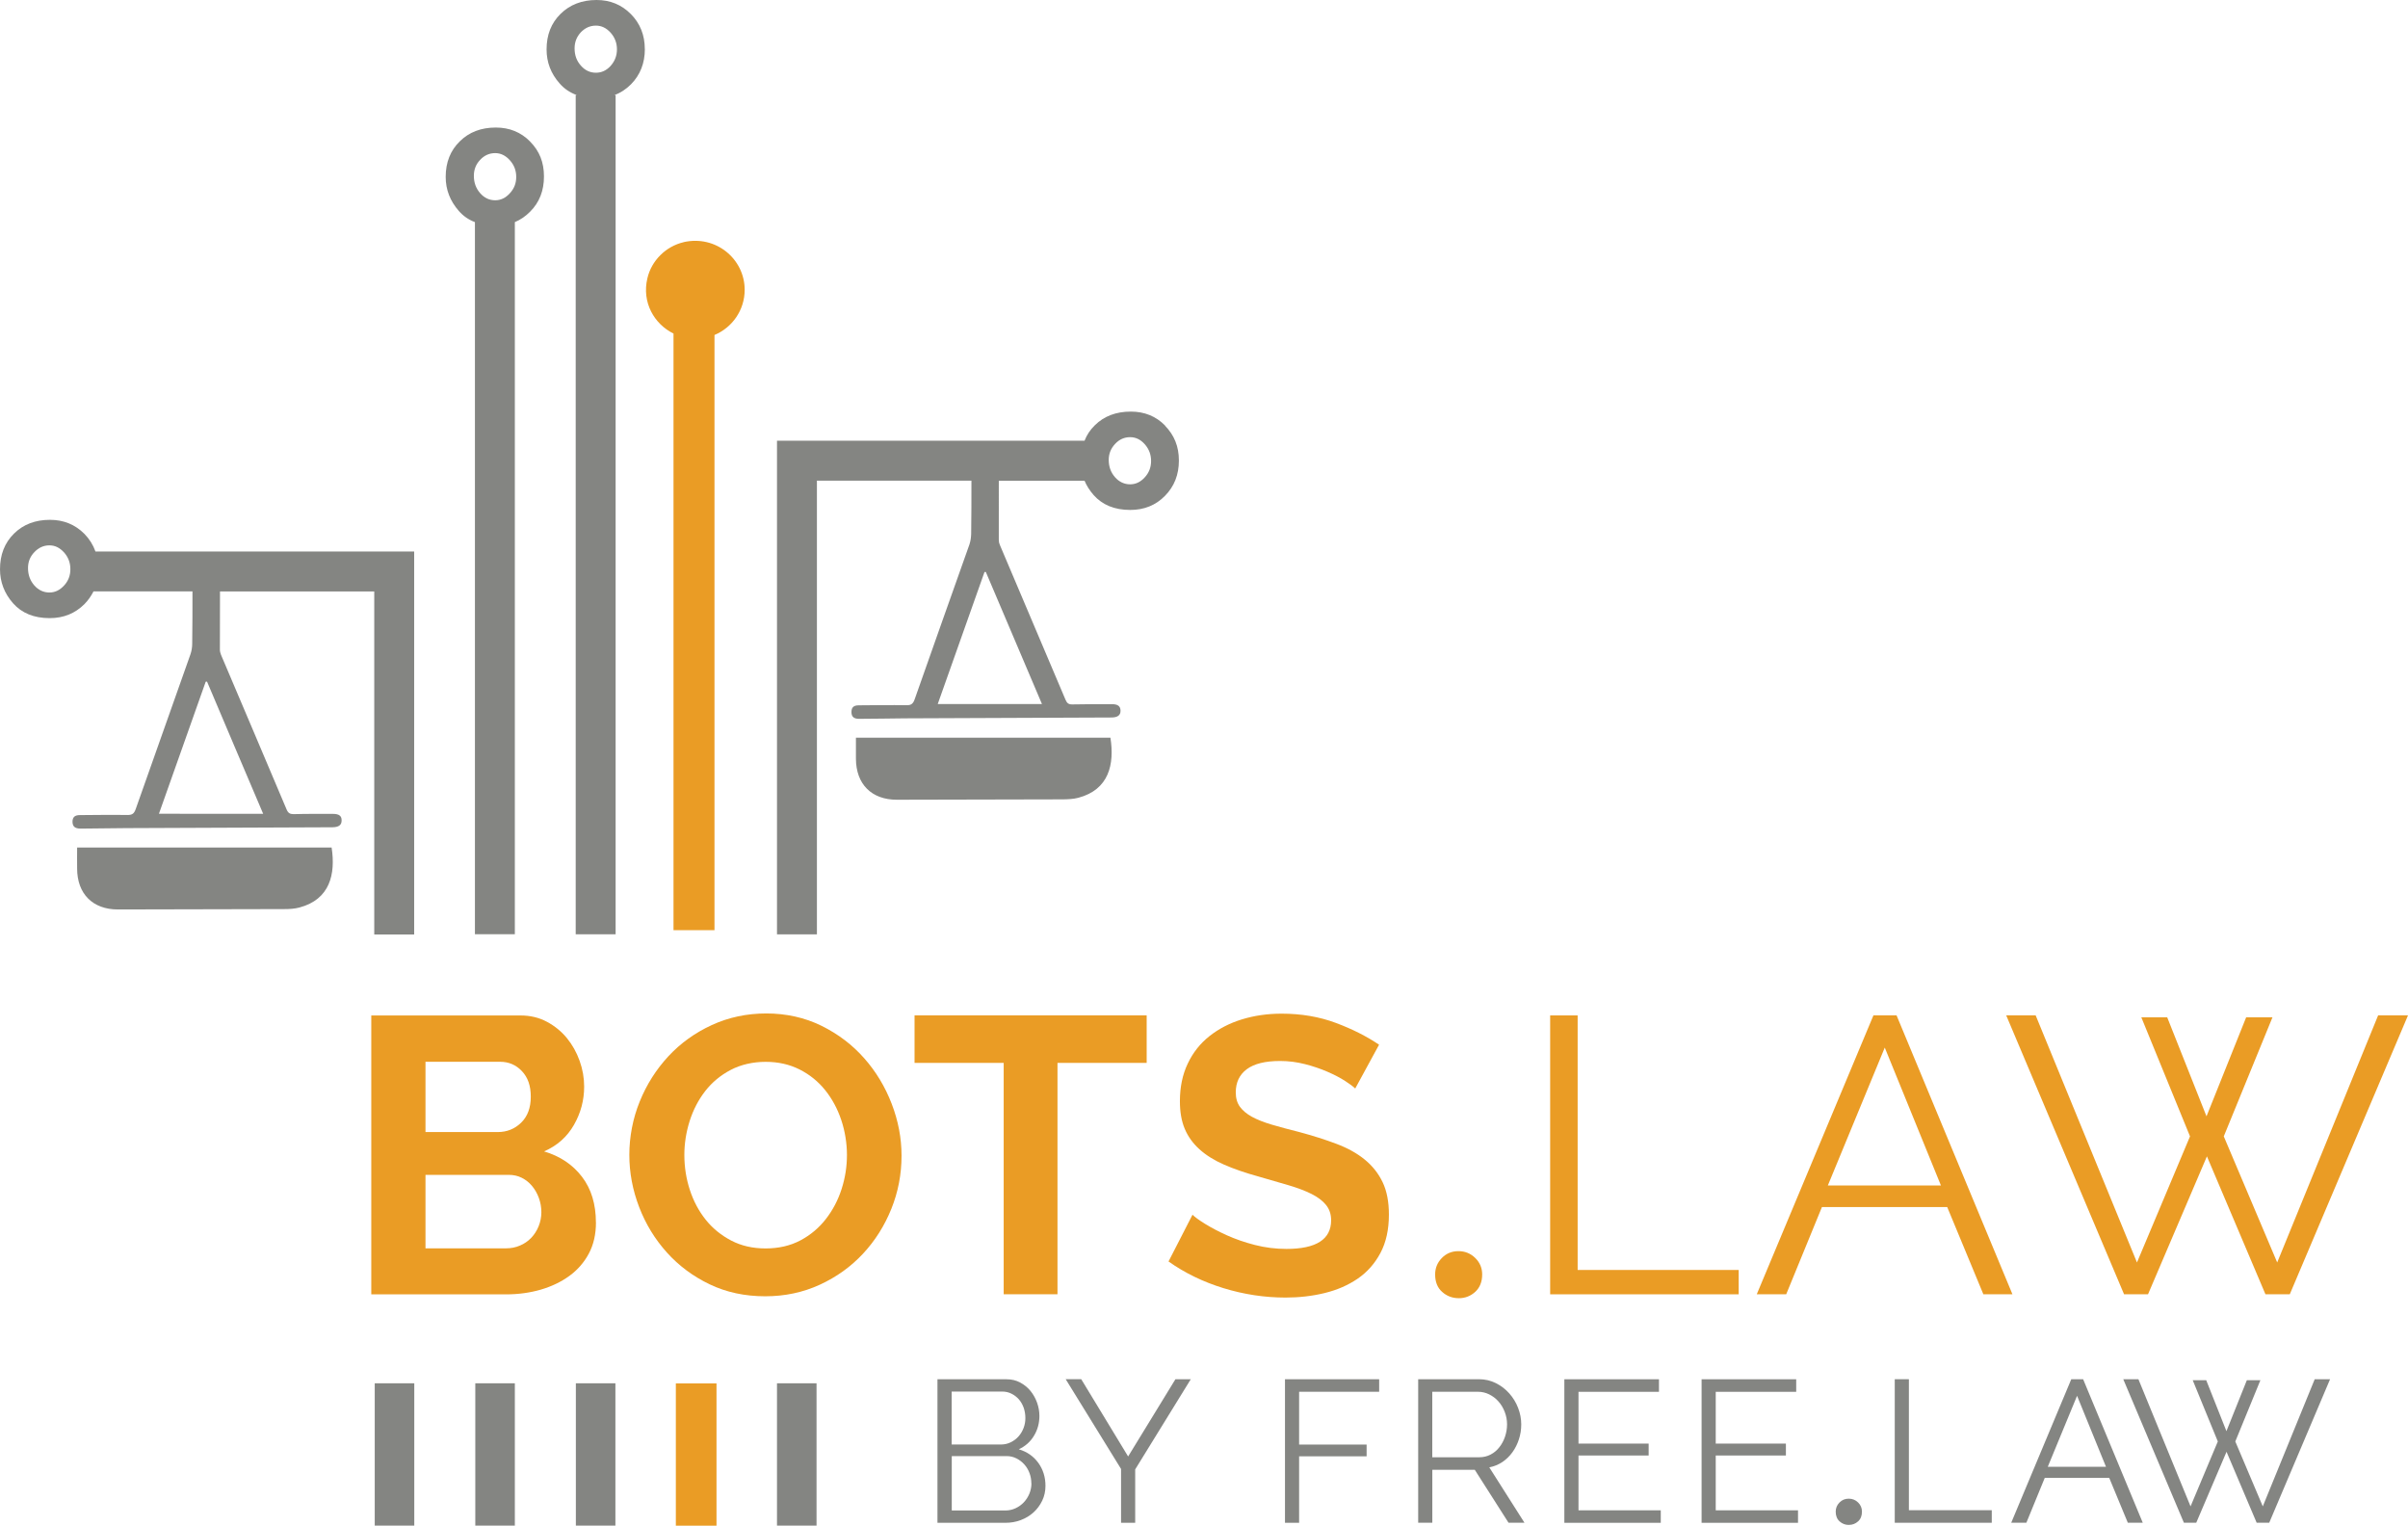 <svg xmlns="http://www.w3.org/2000/svg" xmlns:svg="http://www.w3.org/2000/svg" id="svg1107" width="453.03" height="286.98" version="1.1" viewBox="0 0 453.03 286.98"><defs id="defs1037"><style id="style1035">.cls-1{fill:#ce1a6f}.cls-1,.cls-2,.cls-3{stroke-width:0}.cls-2{fill:#848582}.cls-4{display:none}.cls-3{fill:#ea9c25}</style></defs><g id="Layer_3" class="cls-4" data-name="Layer 3" transform="translate(-3.49,-6.51)"><rect id="rect1039" width="754.3" height="467" x="-57.3" y="165" class="cls-1"/></g><g id="Layer_2" data-name="Layer 2" transform="translate(-3.49,-6.51)"><g id="g1046"><path id="path1042" d="m 212.4,145.27 h -47.88 v 3.95 c 0.02,4.78 2.93,7.72 7.69,7.72 10.42,-0.02 20.84,-0.05 31.29,-0.07 0.95,-0.02 1.94,-0.05 2.87,-0.3 5.75,-1.53 6.82,-6.29 6.03,-11.3 z" class="cls-2"/><path id="path1044" d="m 222.69,86.56 c -1.73,-1.76 -3.88,-2.63 -6.45,-2.63 -2.77,0 -5.04,0.85 -6.79,2.59 -0.85,0.83 -1.5,1.8 -1.92,2.89 h -57.86 v 92.85 h 7.51 c 0,0 0,-85.34 0,-85.34 h 29.07 c 0,3.35 0,6.7 -0.05,10.05 -0.02,0.65 -0.12,1.34 -0.32,1.94 -3.44,9.73 -6.91,19.43 -10.31,29.14 -0.3,0.85 -0.67,1.13 -1.53,1.11 -3,-0.05 -5.98,0 -8.97,0.02 -0.99,0 -1.39,0.39 -1.39,1.27 0,0.88 0.44,1.29 1.5,1.27 2.87,0 5.71,-0.07 8.57,-0.09 12.94,-0.05 25.88,-0.12 38.84,-0.16 1.18,0 1.73,-0.44 1.71,-1.29 -0.02,-0.85 -0.51,-1.22 -1.66,-1.22 -2.47,0 -4.92,0 -7.37,0.05 -0.72,0.02 -1.04,-0.21 -1.32,-0.88 -4.11,-9.71 -8.23,-19.39 -12.34,-29.09 -0.14,-0.3 -0.21,-0.62 -0.21,-0.95 V 96.93 h 16.13 c 0.39,0.95 0.97,1.85 1.71,2.7 1.64,1.85 3.93,2.8 6.89,2.8 2.61,0 4.81,-0.88 6.54,-2.66 1.73,-1.76 2.61,-3.95 2.61,-6.63 0,-2.68 -0.88,-4.78 -2.61,-6.56 z m -23.16,52.38 h -19.62 c 2.93,-8.27 5.87,-16.57 8.8,-24.84 h 0.25 c 3.51,8.23 7,16.45 10.56,24.84 z m 19.34,-42.65 c -0.79,0.88 -1.71,1.32 -2.77,1.32 -1.06,0 -2.06,-0.44 -2.84,-1.34 -0.79,-0.9 -1.18,-1.99 -1.18,-3.26 0,-1.18 0.42,-2.17 1.2,-3 0.79,-0.85 1.73,-1.27 2.82,-1.27 1.09,0 1.99,0.46 2.77,1.34 0.79,0.9 1.18,1.94 1.18,3.14 0,1.2 -0.39,2.2 -1.18,3.07 z" class="cls-2"/></g><g id="g1052"><path id="path1048" d="M 65.88,165.93 H 18 c 0,1.43 -0.02,2.68 0,3.93 0,4.78 2.93,7.72 7.67,7.72 10.42,-0.02 20.87,-0.05 31.29,-0.07 0.95,0 1.94,-0.05 2.87,-0.3 5.75,-1.53 6.82,-6.29 6.05,-11.28 z" class="cls-2"/><path id="path1050" d="m 21.44,110.22 c -0.44,-1.22 -1.13,-2.33 -2.08,-3.3 -1.76,-1.76 -3.91,-2.63 -6.47,-2.63 -2.75,0 -5.01,0.85 -6.77,2.59 -1.76,1.74 -2.63,3.97 -2.63,6.7 0,2.4 0.81,4.53 2.45,6.4 1.64,1.85 3.93,2.8 6.89,2.8 2.61,0 4.78,-0.88 6.54,-2.63 0.72,-0.74 1.27,-1.53 1.71,-2.4 H 39.7 c 0,3.28 0,6.59 -0.05,9.87 0,0.65 -0.12,1.34 -0.32,1.94 -3.42,9.73 -6.89,19.41 -10.31,29.14 -0.3,0.85 -0.65,1.11 -1.53,1.11 -2.98,-0.05 -5.98,0 -8.97,0.02 -0.97,0 -1.39,0.39 -1.39,1.27 0.02,0.88 0.46,1.27 1.53,1.27 2.84,-0.02 5.71,-0.07 8.55,-0.09 12.94,-0.07 25.9,-0.12 38.84,-0.16 1.2,-0.02 1.73,-0.44 1.71,-1.32 0,-0.83 -0.49,-1.2 -1.66,-1.2 -2.45,0 -4.92,-0.02 -7.37,0.05 -0.69,0 -1.04,-0.21 -1.32,-0.88 -4.09,-9.71 -8.23,-19.39 -12.34,-29.09 -0.12,-0.3 -0.21,-0.65 -0.21,-0.97 0,-3.63 0,-7.3 0.02,-10.95 H 73.9 v 64.52 h 7.51 c 0,0 0,-72.03 0,-72.03 H 21.44 Z m -5.89,6.42 c -0.81,0.88 -1.71,1.32 -2.77,1.32 -1.06,0 -2.06,-0.44 -2.84,-1.34 -0.79,-0.9 -1.18,-1.99 -1.18,-3.26 0,-1.16 0.39,-2.17 1.2,-3 0.79,-0.83 1.73,-1.27 2.82,-1.27 1.09,0 1.96,0.46 2.77,1.34 0.79,0.9 1.18,1.94 1.18,3.14 0,1.2 -0.39,2.22 -1.18,3.07 z m 37.46,42.94 H 33.39 c 2.93,-8.27 5.87,-16.57 8.8,-24.84 0.07,0 0.16,0 0.25,-0.02 3.49,8.23 6.98,16.48 10.56,24.86 z" class="cls-2"/></g><path id="path1054" d="m 103.22,33.13 c -1.73,-1.76 -3.88,-2.63 -6.45,-2.63 -2.75,0 -5.01,0.85 -6.77,2.59 -1.78,1.73 -2.66,3.97 -2.66,6.7 0,2.4 0.83,4.53 2.47,6.4 0.83,0.95 1.85,1.66 3.03,2.1 v 133.95 h 7.51 V 48.29 c 1.06,-0.44 2.01,-1.09 2.87,-1.96 1.76,-1.76 2.61,-3.95 2.61,-6.63 0,-2.68 -0.85,-4.78 -2.61,-6.56 z m -3.81,9.73 c -0.79,0.88 -1.71,1.32 -2.75,1.32 -1.11,0 -2.06,-0.44 -2.84,-1.34 -0.79,-0.9 -1.18,-1.99 -1.18,-3.26 0,-1.18 0.39,-2.17 1.18,-3 0.79,-0.85 1.73,-1.27 2.84,-1.27 1.04,0 1.96,0.46 2.75,1.34 0.81,0.9 1.2,1.94 1.2,3.14 0,1.2 -0.39,2.2 -1.2,3.07 z" class="cls-2"/><path id="path1056" d="m 124.8,15.73 c 0,-2.61 -0.88,-4.81 -2.61,-6.56 -1.76,-1.78 -3.91,-2.66 -6.47,-2.66 -2.75,0 -5.01,0.88 -6.77,2.61 -1.76,1.73 -2.63,3.95 -2.63,6.68 0,2.43 0.81,4.55 2.45,6.4 0.88,1.02 1.96,1.73 3.24,2.2 h -0.21 v 157.85 h 7.51 V 24.4 h -0.25 c 1.18,-0.42 2.22,-1.11 3.14,-2.03 1.73,-1.76 2.61,-3.97 2.61,-6.63 z m -6.42,3.17 c -0.81,0.88 -1.73,1.29 -2.77,1.29 -1.11,0 -2.06,-0.44 -2.84,-1.34 -0.79,-0.88 -1.18,-1.96 -1.18,-3.24 0,-1.18 0.39,-2.17 1.18,-3.03 0.81,-0.83 1.73,-1.25 2.84,-1.25 1.04,0 1.96,0.44 2.77,1.34 0.79,0.9 1.18,1.94 1.18,3.12 0,1.18 -0.39,2.22 -1.18,3.1 z" class="cls-2"/><rect id="rect1058" width="7.44" height="26.77" x="149.67" y="266.71" class="cls-2"/><rect id="rect1060" width="7.44" height="26.77" x="73.99" y="266.71" class="cls-2"/><rect id="rect1062" width="7.44" height="26.77" x="92.91" y="266.71" class="cls-2"/><rect id="rect1064" width="7.44" height="26.77" x="111.83" y="266.71" class="cls-2"/><path id="path1066" d="m 132.09,52.07 c -3.34,0.78 -6.05,3.47 -6.81,6.81 -1.06,4.5 1.27,8.57 4.92,10.37 v 112.23 h 7.71 V 69.52 c 3.34,-1.39 5.68,-4.68 5.68,-8.5 0,-5.8 -5.43,-10.35 -11.5,-8.96 z" class="cls-3"/><rect id="rect1068" width="7.65" height="26.76" x="130.64" y="266.73" class="cls-3"/><path id="path1070" d="m 115.61,236.45 c 0,2.22 -0.44,4.16 -1.33,5.84 -0.89,1.67 -2.11,3.08 -3.66,4.21 -1.55,1.13 -3.35,1.99 -5.39,2.59 -2.04,0.59 -4.22,0.89 -6.54,0.89 H 73.34 v -52.46 h 28.08 c 1.82,0 3.47,0.39 4.95,1.18 1.48,0.79 2.73,1.81 3.77,3.07 1.03,1.26 1.83,2.69 2.4,4.29 0.57,1.6 0.85,3.21 0.85,4.84 0,2.56 -0.64,4.96 -1.92,7.2 -1.28,2.24 -3.15,3.91 -5.62,4.99 3,0.89 5.38,2.48 7.13,4.77 1.75,2.29 2.62,5.16 2.62,8.61 z M 83.54,206.22 v 13.23 h 13.6 c 1.72,0 3.19,-0.59 4.4,-1.77 1.21,-1.18 1.81,-2.81 1.81,-4.88 0,-2.07 -0.55,-3.62 -1.66,-4.8 -1.11,-1.18 -2.48,-1.77 -4.1,-1.77 H 83.55 Z m 21.8,28.3 c 0,-0.94 -0.16,-1.83 -0.48,-2.7 -0.32,-0.86 -0.75,-1.61 -1.29,-2.25 -0.54,-0.64 -1.18,-1.15 -1.92,-1.52 -0.74,-0.37 -1.55,-0.55 -2.44,-0.55 H 83.54 v 13.82 h 15.15 c 0.94,0 1.81,-0.17 2.62,-0.52 0.81,-0.34 1.51,-0.82 2.11,-1.44 0.59,-0.62 1.06,-1.34 1.4,-2.18 0.34,-0.84 0.52,-1.72 0.52,-2.66 z" class="cls-3"/><path id="path1072" d="m 147.46,250.34 c -3.84,0 -7.33,-0.75 -10.46,-2.25 -3.13,-1.5 -5.81,-3.5 -8.05,-5.99 -2.24,-2.49 -3.98,-5.33 -5.21,-8.53 -1.23,-3.2 -1.85,-6.48 -1.85,-9.83 0,-3.35 0.65,-6.85 1.96,-10.05 1.3,-3.2 3.1,-6.03 5.39,-8.5 2.29,-2.46 5.01,-4.42 8.17,-5.87 3.15,-1.45 6.58,-2.18 10.27,-2.18 3.69,0 7.25,0.78 10.38,2.33 3.13,1.55 5.8,3.58 8.02,6.1 2.22,2.51 3.94,5.37 5.17,8.57 1.23,3.2 1.85,6.45 1.85,9.75 0,3.5 -0.64,6.83 -1.92,10.01 -1.28,3.18 -3.06,5.99 -5.32,8.42 -2.27,2.44 -4.98,4.39 -8.13,5.84 -3.15,1.45 -6.58,2.18 -10.27,2.18 z m -15.22,-26.6 c 0,2.27 0.34,4.46 1.03,6.58 0.69,2.12 1.69,3.99 2.99,5.62 1.3,1.63 2.91,2.93 4.8,3.92 1.9,0.99 4.05,1.48 6.47,1.48 2.42,0 4.64,-0.5 6.54,-1.51 1.9,-1.01 3.5,-2.35 4.8,-4.03 1.3,-1.67 2.29,-3.56 2.96,-5.65 0.67,-2.09 1,-4.22 1,-6.39 0,-2.17 -0.36,-4.46 -1.07,-6.58 -0.71,-2.12 -1.72,-3.99 -3.03,-5.62 -1.31,-1.63 -2.91,-2.92 -4.8,-3.88 -1.9,-0.96 -4.03,-1.44 -6.39,-1.44 -2.36,0 -4.66,0.51 -6.58,1.52 -1.92,1.01 -3.52,2.34 -4.8,3.99 -1.28,1.65 -2.25,3.52 -2.92,5.62 -0.66,2.09 -1,4.22 -1,6.39 z" class="cls-3"/><path id="path1074" d="m 219.21,206.44 h -16.77 v 43.52 h -10.12 v -43.52 h -16.77 v -8.94 h 43.67 v 8.94 z" class="cls-3"/><path id="path1076" d="m 258.45,211.25 c -0.35,-0.34 -0.97,-0.81 -1.88,-1.4 -0.91,-0.59 -2.02,-1.17 -3.33,-1.74 -1.31,-0.57 -2.72,-1.05 -4.25,-1.44 -1.53,-0.39 -3.08,-0.59 -4.66,-0.59 -2.81,0 -4.9,0.52 -6.28,1.55 -1.38,1.03 -2.07,2.49 -2.07,4.36 0,1.08 0.26,1.98 0.78,2.7 0.52,0.71 1.27,1.34 2.25,1.88 0.98,0.54 2.23,1.03 3.73,1.48 1.5,0.44 3.24,0.91 5.21,1.4 2.56,0.69 4.89,1.43 6.98,2.22 2.09,0.79 3.87,1.77 5.32,2.96 1.45,1.18 2.57,2.6 3.36,4.25 0.79,1.65 1.18,3.68 1.18,6.1 0,2.81 -0.53,5.21 -1.59,7.21 -1.06,1.99 -2.49,3.61 -4.29,4.84 -1.8,1.23 -3.87,2.13 -6.21,2.7 -2.34,0.57 -4.79,0.85 -7.35,0.85 -3.94,0 -7.83,-0.59 -11.68,-1.77 -3.84,-1.18 -7.29,-2.86 -10.34,-5.02 l 4.51,-8.79 c 0.44,0.44 1.24,1.02 2.4,1.74 1.16,0.71 2.52,1.43 4.1,2.14 1.58,0.71 3.33,1.32 5.25,1.81 1.92,0.49 3.89,0.74 5.91,0.74 5.62,0 8.42,-1.8 8.42,-5.39 0,-1.13 -0.32,-2.09 -0.96,-2.88 -0.64,-0.79 -1.55,-1.48 -2.73,-2.07 -1.18,-0.59 -2.61,-1.13 -4.29,-1.63 -1.68,-0.49 -3.55,-1.03 -5.62,-1.63 -2.51,-0.69 -4.69,-1.44 -6.54,-2.25 -1.85,-0.81 -3.39,-1.77 -4.62,-2.88 -1.23,-1.11 -2.16,-2.39 -2.77,-3.84 -0.62,-1.45 -0.92,-3.19 -0.92,-5.21 0,-2.66 0.49,-5.02 1.48,-7.09 0.98,-2.07 2.35,-3.79 4.1,-5.17 1.75,-1.38 3.78,-2.43 6.1,-3.14 2.32,-0.71 4.8,-1.07 7.46,-1.07 3.69,0 7.09,0.58 10.2,1.74 3.1,1.16 5.81,2.53 8.13,4.1 l -4.51,8.28 z" class="cls-3"/><path id="path1078" d="m 295.13,249.97 v -52.46 h 5.17 v 47.88 h 30.3 v 4.58 z" class="cls-3"/><path id="path1080" d="m 355.94,197.5 h 4.36 l 21.8,52.46 h -5.47 l -6.8,-16.4 h -23.57 l -6.72,16.4 H 334 l 21.95,-52.46 z m 12.71,32 -10.57,-25.94 -10.71,25.94 z" class="cls-3"/><path id="path1082" d="m 406.34,197.87 h 4.88 l 7.39,18.62 7.46,-18.62 h 4.95 l -9.16,22.39 10.05,23.72 18.99,-46.48 h 5.62 l -22.24,52.46 h -4.58 l -11.01,-25.94 -11.08,25.94 H 403.1 L 380.93,197.5 h 5.54 l 19.06,46.48 9.98,-23.72 -9.16,-22.39 z" class="cls-3"/><path id="path1084" d="m 200.18,285.98 c 0,1.01 -0.2,1.95 -0.61,2.8 -0.41,0.85 -0.95,1.59 -1.64,2.21 -0.68,0.62 -1.48,1.1 -2.4,1.45 -0.92,0.35 -1.89,0.51 -2.93,0.51 h -12.74 v -27 h 13.01 c 0.94,0 1.79,0.2 2.55,0.61 0.76,0.41 1.41,0.93 1.94,1.58 0.53,0.65 0.94,1.38 1.24,2.21 0.29,0.82 0.44,1.65 0.44,2.49 0,1.37 -0.34,2.62 -1.03,3.75 -0.68,1.13 -1.64,1.97 -2.85,2.53 1.55,0.46 2.77,1.31 3.67,2.55 0.9,1.24 1.35,2.69 1.35,4.34 z m -17.65,-17.72 v 9.96 h 9.28 c 0.66,0 1.27,-0.14 1.84,-0.42 0.57,-0.28 1.06,-0.65 1.46,-1.1 0.41,-0.46 0.72,-0.98 0.95,-1.58 0.23,-0.6 0.34,-1.22 0.34,-1.88 0,-0.66 -0.11,-1.33 -0.32,-1.94 -0.22,-0.61 -0.52,-1.13 -0.91,-1.58 -0.39,-0.44 -0.86,-0.8 -1.39,-1.06 -0.53,-0.27 -1.12,-0.4 -1.75,-0.4 h -9.51 z m 14.99,17.27 c 0,-0.66 -0.11,-1.3 -0.34,-1.92 -0.23,-0.62 -0.55,-1.17 -0.97,-1.63 -0.42,-0.47 -0.91,-0.85 -1.48,-1.14 -0.57,-0.29 -1.19,-0.44 -1.84,-0.44 h -10.34 v 10.23 h 10.08 c 0.68,0 1.32,-0.14 1.92,-0.42 0.6,-0.28 1.12,-0.65 1.56,-1.12 0.44,-0.47 0.79,-1.01 1.05,-1.64 0.25,-0.62 0.38,-1.26 0.38,-1.92 z" class="cls-2"/><path id="path1086" d="m 206.91,265.94 8.82,14.53 8.9,-14.53 h 2.89 l -10.46,16.96 v 10.04 h -2.66 v -10.12 l -10.42,-16.89 h 2.93 z" class="cls-2"/><path id="path1088" d="m 245.24,292.94 v -27 h 17.72 v 2.36 H 247.9 v 9.93 h 12.7 v 2.21 h -12.7 v 12.51 h -2.66 z" class="cls-2"/><path id="path1090" d="m 270.3,292.94 v -27 h 11.41 c 1.17,0 2.24,0.25 3.21,0.74 0.98,0.49 1.82,1.14 2.53,1.94 0.71,0.8 1.26,1.71 1.65,2.72 0.39,1.01 0.59,2.04 0.59,3.08 0,1.04 -0.15,1.93 -0.44,2.83 -0.29,0.9 -0.7,1.71 -1.22,2.43 -0.52,0.72 -1.15,1.33 -1.88,1.83 -0.74,0.49 -1.56,0.83 -2.47,1.01 l 6.62,10.42 h -3 l -6.35,-9.96 h -7.99 v 9.96 z m 2.66,-12.32 h 8.82 c 0.79,0 1.5,-0.17 2.15,-0.51 0.65,-0.34 1.2,-0.8 1.65,-1.39 0.46,-0.58 0.81,-1.24 1.06,-1.98 0.25,-0.74 0.38,-1.51 0.38,-2.32 0,-0.81 -0.15,-1.59 -0.44,-2.34 -0.29,-0.75 -0.68,-1.4 -1.18,-1.96 -0.49,-0.56 -1.08,-1 -1.75,-1.33 -0.67,-0.33 -1.38,-0.49 -2.11,-0.49 h -8.59 v 12.32 z" class="cls-2"/><path id="path1092" d="m 315.94,290.59 v 2.36 H 297.8 v -27 h 17.8 v 2.36 h -15.14 v 9.74 h 13.2 v 2.24 h -13.2 v 10.31 h 15.48 z" class="cls-2"/><path id="path1094" d="m 341.76,290.59 v 2.36 h -18.14 v -27 h 17.8 v 2.36 h -15.14 v 9.74 h 13.2 v 2.24 h -13.2 v 10.31 h 15.48 z" class="cls-2"/><path id="path1096" d="m 351.34,293.35 c -0.68,0 -1.26,-0.22 -1.75,-0.66 -0.49,-0.44 -0.74,-1.05 -0.74,-1.84 0,-0.67 0.24,-1.24 0.71,-1.72 0.47,-0.48 1.05,-0.72 1.74,-0.72 0.69,0 1.28,0.24 1.76,0.71 0.49,0.48 0.73,1.05 0.73,1.73 0,0.78 -0.24,1.39 -0.73,1.83 -0.49,0.44 -1.06,0.66 -1.71,0.66 z" class="cls-2"/><path id="path1098" d="m 359.96,292.94 v -27 h 2.66 v 24.64 h 15.59 v 2.36 z" class="cls-2"/><path id="path1100" d="m 277.96,250.7 c -1.22,0 -2.26,-0.39 -3.15,-1.18 -0.88,-0.78 -1.32,-1.88 -1.32,-3.29 0,-1.2 0.42,-2.22 1.26,-3.09 0.84,-0.86 1.88,-1.29 3.12,-1.29 1.24,0 2.29,0.43 3.16,1.28 0.87,0.85 1.31,1.89 1.31,3.1 0,1.39 -0.44,2.48 -1.31,3.28 -0.87,0.79 -1.9,1.19 -3.07,1.19 z" class="cls-3"/><path id="path1102" d="m 393.16,265.94 h 2.24 l 11.22,27 h -2.81 l -3.5,-8.44 h -12.13 l -3.46,8.44 h -2.85 l 11.3,-27 z m 6.54,16.47 -5.44,-13.35 -5.51,13.35 z" class="cls-2"/><path id="path1104" d="m 416.05,266.13 h 2.51 l 3.8,9.58 3.84,-9.58 h 2.55 l -4.72,11.52 5.17,12.21 9.77,-23.92 h 2.89 l -11.45,27 h -2.36 l -5.67,-13.35 -5.7,13.35 h -2.32 l -11.41,-27 h 2.85 l 9.81,23.92 5.13,-12.21 -4.72,-11.52 z" class="cls-2"/></g></svg>